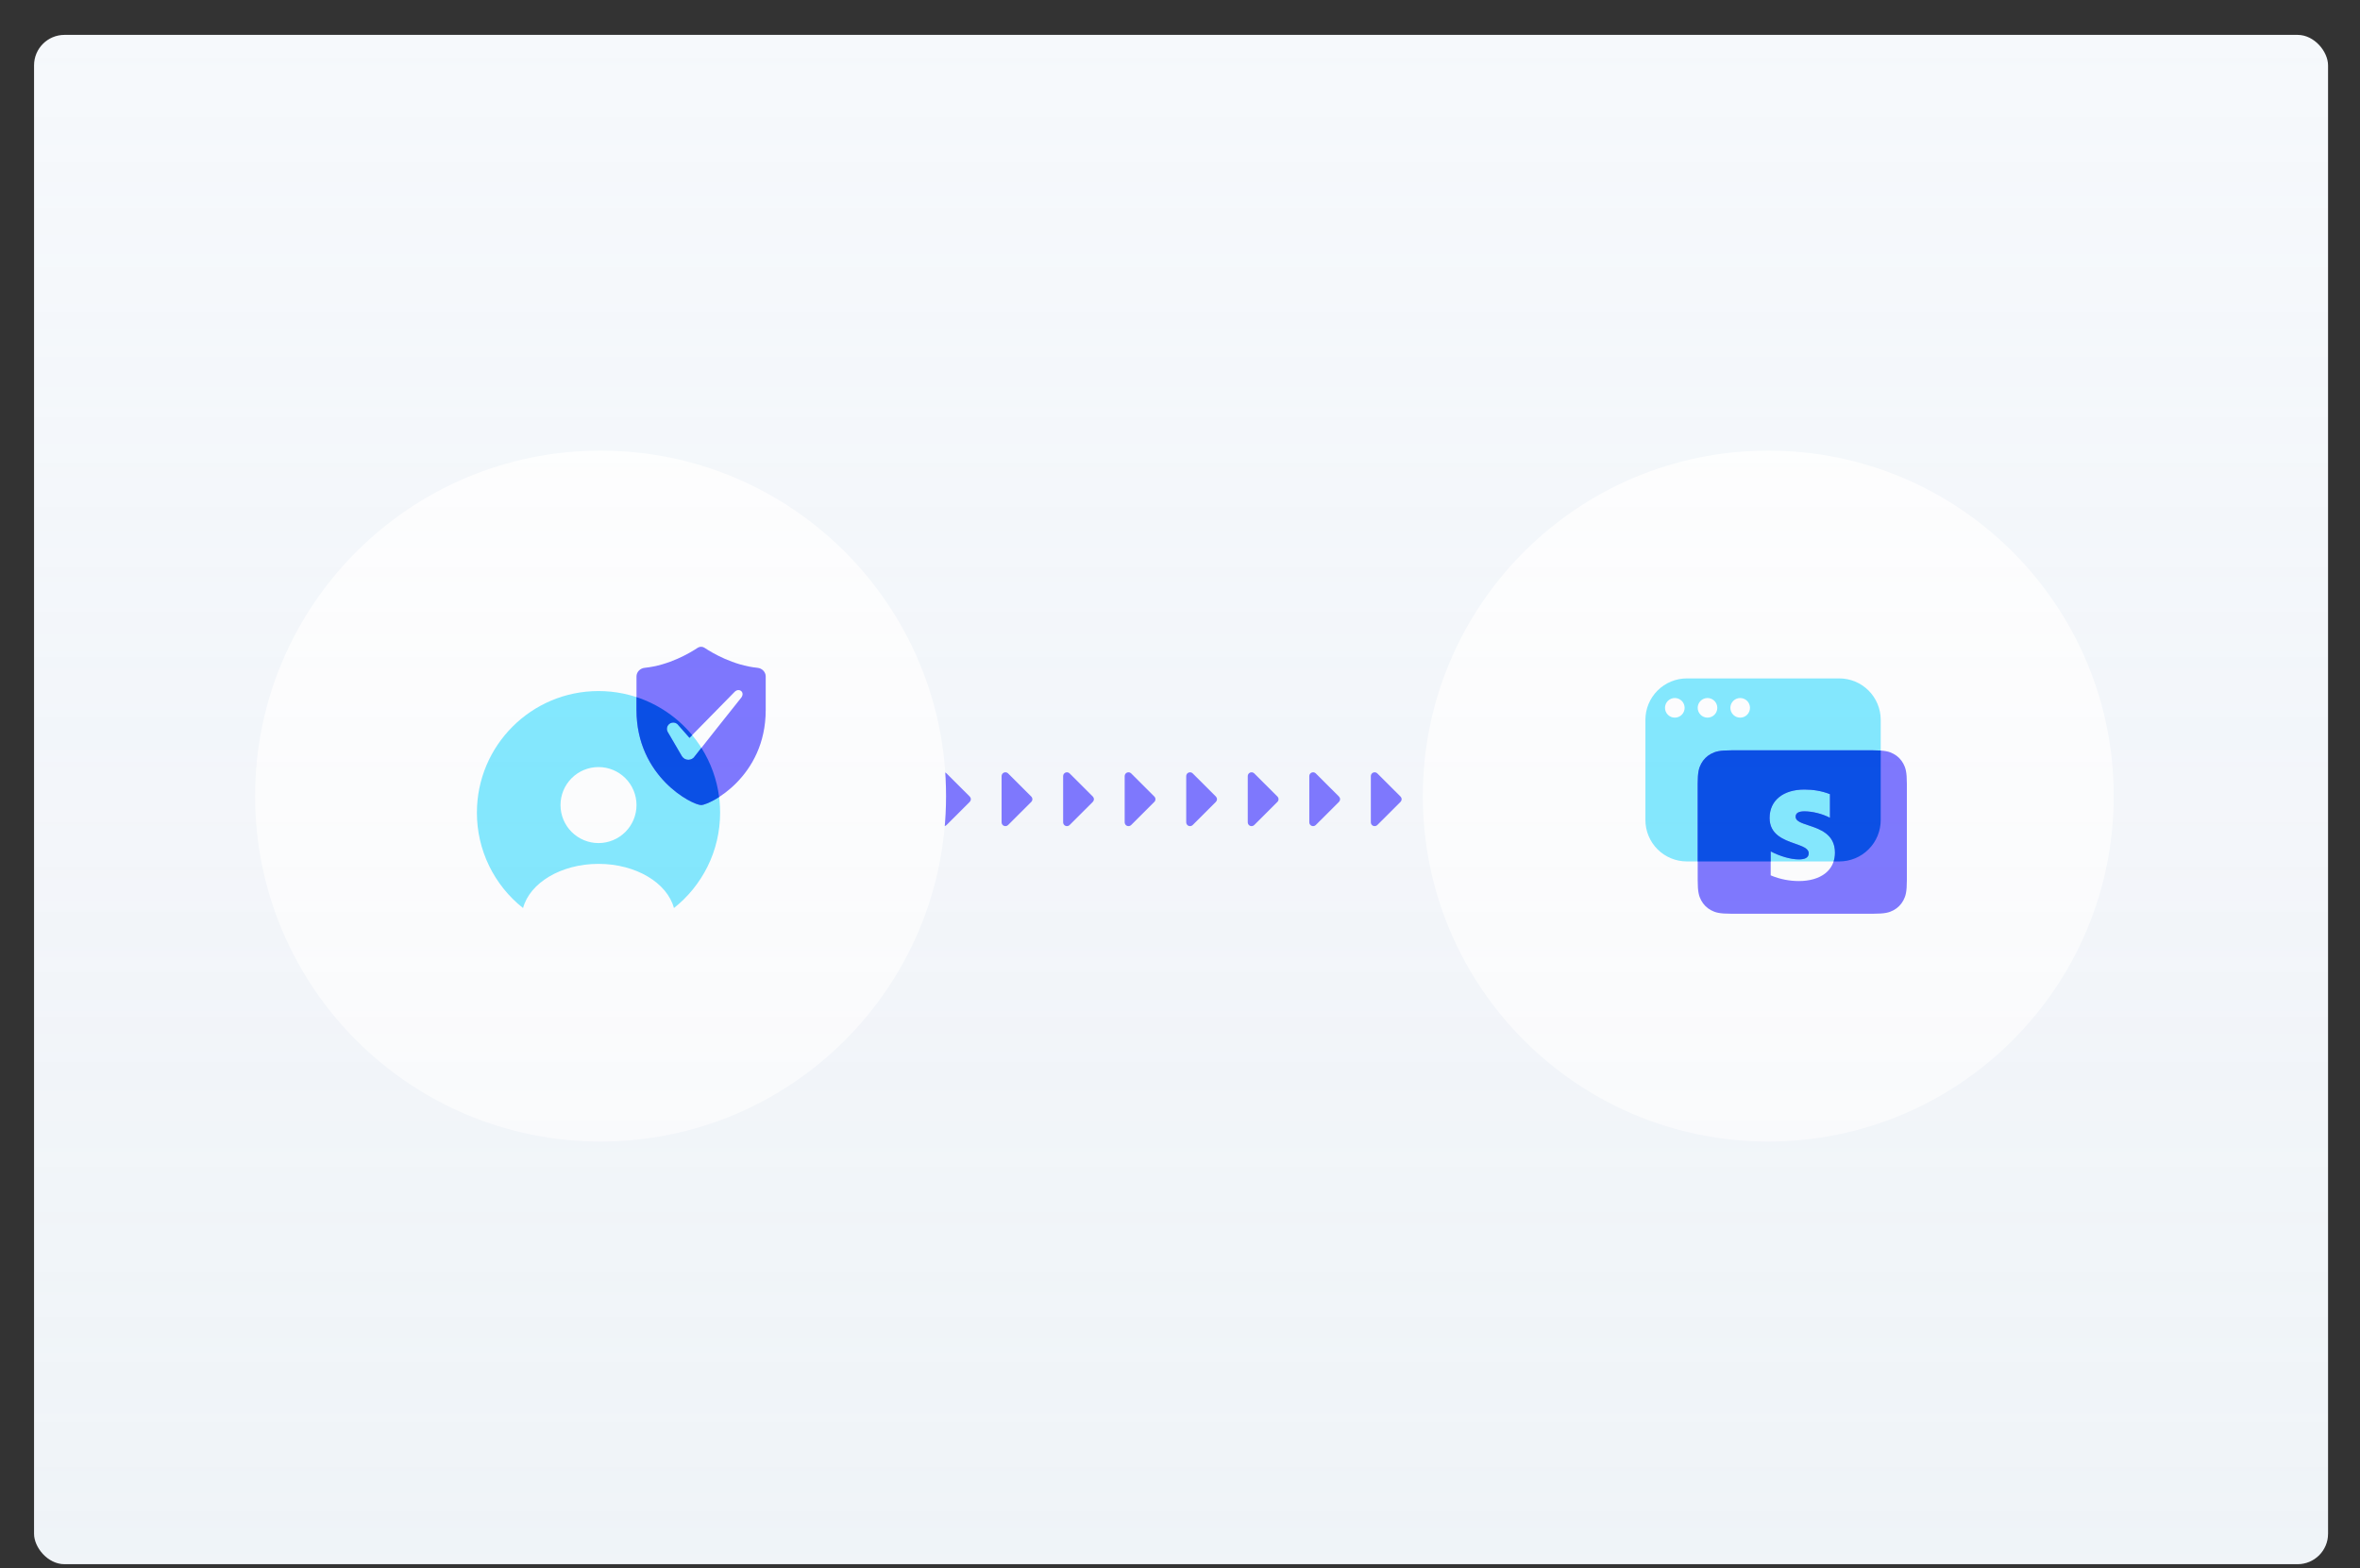 <svg width="310" height="206" viewBox="0 0 310 206" fill="none" xmlns="http://www.w3.org/2000/svg">
<rect x="0" y="0" width="310" height="206" fill="#333333" stroke="none"/>
<g clip-path="url(#clip0_4003_5983)">
<rect x="4.473" y="4.582" width="301.33" height="200.88" rx="4" fill="#F6F9FC"/>
<g clip-path="url(#clip1_4003_5983)">
<g clip-path="url(#clip2_4003_5983)">
<g clip-path="url(#clip3_4003_5983)">
<g clip-path="url(#clip4_4003_5983)">
<mask id="mask0_4003_5983" style="mask-type:luminance" maskUnits="userSpaceOnUse" x="113" y="100" width="9" height="10">
<path d="M113.378 100.938H121.462V109.022H113.378V100.938Z" fill="white"/>
</mask>
<g mask="url(#mask0_4003_5983)">
<path d="M116.253 108.369C116.183 108.44 116.094 108.487 115.997 108.507C115.9 108.526 115.799 108.517 115.708 108.479C115.616 108.441 115.538 108.377 115.483 108.294C115.428 108.212 115.399 108.115 115.399 108.016V101.944C115.399 101.845 115.428 101.748 115.483 101.666C115.538 101.583 115.616 101.519 115.708 101.481C115.799 101.443 115.9 101.434 115.997 101.453C116.094 101.473 116.183 101.52 116.253 101.591L119.295 104.627C119.341 104.674 119.378 104.729 119.403 104.789C119.428 104.85 119.441 104.914 119.441 104.98C119.441 105.045 119.428 105.11 119.403 105.171C119.378 105.231 119.341 105.286 119.295 105.333L116.253 108.369Z" fill="#7A73FF"/>
</g>
<mask id="mask1_4003_5983" style="mask-type:luminance" maskUnits="userSpaceOnUse" x="121" y="100" width="9" height="10">
<path d="M121.462 100.938H129.546V109.022H121.462V100.938Z" fill="white"/>
</mask>
<g mask="url(#mask1_4003_5983)">
<path d="M124.336 108.369C124.266 108.44 124.177 108.487 124.08 108.507C123.983 108.526 123.882 108.517 123.791 108.479C123.699 108.441 123.621 108.377 123.566 108.294C123.511 108.212 123.482 108.115 123.482 108.016V101.944C123.482 101.845 123.511 101.748 123.566 101.666C123.621 101.583 123.699 101.519 123.791 101.481C123.882 101.443 123.983 101.434 124.08 101.453C124.177 101.473 124.266 101.52 124.336 101.591L127.378 104.627C127.424 104.674 127.461 104.729 127.486 104.789C127.511 104.85 127.524 104.914 127.524 104.98C127.524 105.045 127.511 105.11 127.486 105.171C127.461 105.231 127.424 105.286 127.378 105.333L124.336 108.369Z" fill="#7A73FF"/>
</g>
<mask id="mask2_4003_5983" style="mask-type:luminance" maskUnits="userSpaceOnUse" x="129" y="100" width="9" height="10">
<path d="M129.545 100.938H137.629V109.022H129.545V100.938Z" fill="white"/>
</mask>
<g mask="url(#mask2_4003_5983)">
<path d="M132.42 108.369C132.35 108.44 132.261 108.487 132.164 108.507C132.067 108.526 131.966 108.517 131.875 108.479C131.783 108.441 131.705 108.377 131.65 108.294C131.595 108.212 131.566 108.115 131.566 108.016V101.944C131.566 101.845 131.595 101.748 131.65 101.666C131.705 101.583 131.783 101.519 131.875 101.481C131.966 101.443 132.067 101.434 132.164 101.453C132.261 101.473 132.35 101.52 132.42 101.591L135.461 104.627C135.507 104.674 135.544 104.728 135.57 104.789C135.595 104.85 135.608 104.914 135.608 104.98C135.608 105.046 135.595 105.11 135.57 105.171C135.544 105.232 135.507 105.286 135.461 105.333L132.42 108.369Z" fill="#7A73FF"/>
</g>
<mask id="mask3_4003_5983" style="mask-type:luminance" maskUnits="userSpaceOnUse" x="137" y="100" width="9" height="10">
<path d="M137.629 100.938H145.713V109.022H137.629V100.938Z" fill="white"/>
</mask>
<g mask="url(#mask3_4003_5983)">
<path d="M140.503 108.369C140.433 108.44 140.344 108.487 140.247 108.507C140.15 108.526 140.049 108.517 139.958 108.479C139.866 108.441 139.788 108.377 139.733 108.294C139.678 108.212 139.649 108.115 139.649 108.016V101.944C139.649 101.845 139.678 101.748 139.733 101.666C139.788 101.583 139.866 101.519 139.958 101.481C140.049 101.443 140.15 101.434 140.247 101.453C140.344 101.473 140.433 101.52 140.503 101.591L143.545 104.627C143.591 104.674 143.628 104.729 143.653 104.789C143.678 104.85 143.691 104.914 143.691 104.98C143.691 105.045 143.678 105.11 143.653 105.171C143.628 105.231 143.591 105.286 143.545 105.333L140.503 108.369Z" fill="#7A73FF"/>
</g>
<mask id="mask4_4003_5983" style="mask-type:luminance" maskUnits="userSpaceOnUse" x="145" y="100" width="9" height="10">
<path d="M145.712 100.938H153.796V109.022H145.712V100.938Z" fill="white"/>
</mask>
<g mask="url(#mask4_4003_5983)">
<path d="M148.587 108.369C148.517 108.44 148.428 108.487 148.331 108.507C148.234 108.526 148.133 108.517 148.042 108.479C147.95 108.441 147.872 108.377 147.817 108.294C147.762 108.212 147.733 108.115 147.733 108.016V101.944C147.733 101.845 147.762 101.748 147.817 101.666C147.872 101.583 147.95 101.519 148.042 101.481C148.133 101.443 148.234 101.434 148.331 101.453C148.428 101.473 148.517 101.52 148.587 101.591L151.628 104.627C151.674 104.674 151.711 104.728 151.737 104.789C151.762 104.85 151.775 104.914 151.775 104.98C151.775 105.046 151.762 105.11 151.737 105.171C151.711 105.232 151.674 105.286 151.628 105.333L148.587 108.369Z" fill="#7A73FF"/>
</g>
<mask id="mask5_4003_5983" style="mask-type:luminance" maskUnits="userSpaceOnUse" x="153" y="100" width="9" height="10">
<path d="M153.796 100.938H161.88V109.022H153.796V100.938Z" fill="white"/>
</mask>
<g mask="url(#mask5_4003_5983)">
<path d="M156.67 108.369C156.6 108.44 156.511 108.487 156.414 108.507C156.317 108.526 156.216 108.517 156.125 108.479C156.033 108.441 155.955 108.377 155.9 108.294C155.845 108.212 155.816 108.115 155.816 108.016V101.944C155.816 101.845 155.845 101.748 155.9 101.666C155.955 101.583 156.033 101.519 156.125 101.481C156.216 101.443 156.317 101.434 156.414 101.453C156.511 101.473 156.6 101.52 156.67 101.591L159.712 104.627C159.758 104.674 159.795 104.729 159.82 104.789C159.845 104.85 159.858 104.914 159.858 104.98C159.858 105.045 159.845 105.11 159.82 105.171C159.795 105.231 159.758 105.286 159.712 105.333L156.67 108.369Z" fill="#7A73FF"/>
</g>
<mask id="mask6_4003_5983" style="mask-type:luminance" maskUnits="userSpaceOnUse" x="161" y="100" width="9" height="10">
<path d="M161.879 100.938H169.963V109.022H161.879V100.938Z" fill="white"/>
</mask>
<g mask="url(#mask6_4003_5983)">
<path d="M164.754 108.369C164.684 108.44 164.595 108.487 164.498 108.507C164.401 108.526 164.3 108.517 164.209 108.479C164.117 108.441 164.039 108.377 163.984 108.294C163.929 108.212 163.9 108.115 163.9 108.016V101.944C163.9 101.845 163.929 101.748 163.984 101.666C164.039 101.583 164.117 101.519 164.209 101.481C164.3 101.443 164.401 101.434 164.498 101.453C164.595 101.473 164.684 101.52 164.754 101.591L167.795 104.627C167.841 104.674 167.878 104.728 167.904 104.789C167.929 104.85 167.942 104.914 167.942 104.98C167.942 105.046 167.929 105.11 167.904 105.171C167.878 105.232 167.841 105.286 167.795 105.333L164.754 108.369Z" fill="#7A73FF"/>
</g>
<mask id="mask7_4003_5983" style="mask-type:luminance" maskUnits="userSpaceOnUse" x="169" y="100" width="10" height="10">
<path d="M169.963 100.938H178.047V109.022H169.963V100.938Z" fill="white"/>
</mask>
<g mask="url(#mask7_4003_5983)">
<path d="M172.837 108.369C172.767 108.44 172.678 108.487 172.581 108.507C172.484 108.526 172.383 108.517 172.292 108.479C172.2 108.441 172.122 108.377 172.067 108.294C172.012 108.212 171.983 108.115 171.983 108.016V101.944C171.983 101.845 172.012 101.748 172.067 101.666C172.122 101.583 172.2 101.519 172.292 101.481C172.383 101.443 172.484 101.434 172.581 101.453C172.678 101.473 172.767 101.52 172.837 101.591L175.879 104.627C175.925 104.674 175.962 104.729 175.987 104.789C176.012 104.85 176.025 104.914 176.025 104.98C176.025 105.045 176.012 105.11 175.987 105.171C175.962 105.231 175.925 105.286 175.879 105.333L172.837 108.369Z" fill="#7A73FF"/>
</g>
<mask id="mask8_4003_5983" style="mask-type:luminance" maskUnits="userSpaceOnUse" x="178" y="100" width="9" height="10">
<path d="M178.047 100.938H186.131V109.022H178.047V100.938Z" fill="white"/>
</mask>
<g mask="url(#mask8_4003_5983)">
<path d="M180.922 108.369C180.852 108.44 180.763 108.487 180.666 108.507C180.569 108.526 180.468 108.517 180.377 108.479C180.285 108.441 180.207 108.377 180.152 108.294C180.097 108.212 180.068 108.115 180.068 108.016V101.944C180.068 101.845 180.097 101.748 180.152 101.666C180.207 101.583 180.285 101.519 180.377 101.481C180.468 101.443 180.569 101.434 180.666 101.453C180.763 101.473 180.852 101.52 180.922 101.591L183.963 104.627C184.009 104.674 184.046 104.728 184.072 104.789C184.097 104.85 184.11 104.914 184.11 104.98C184.11 105.046 184.097 105.11 184.072 105.171C184.046 105.232 184.009 105.286 183.963 105.333L180.922 108.369Z" fill="#7A73FF"/>
</g>
<mask id="mask9_4003_5983" style="mask-type:luminance" maskUnits="userSpaceOnUse" x="186" y="100" width="9" height="10">
<path d="M186.131 100.938H194.215V109.022H186.131V100.938Z" fill="white"/>
</mask>
<g mask="url(#mask9_4003_5983)">
<path d="M189.005 108.369C188.935 108.44 188.846 108.487 188.749 108.507C188.652 108.526 188.551 108.517 188.46 108.479C188.368 108.441 188.29 108.377 188.235 108.294C188.18 108.212 188.151 108.115 188.151 108.016V101.944C188.151 101.845 188.18 101.748 188.235 101.666C188.29 101.583 188.368 101.519 188.46 101.481C188.551 101.443 188.652 101.434 188.749 101.453C188.846 101.473 188.935 101.52 189.005 101.591L192.047 104.627C192.093 104.674 192.13 104.729 192.155 104.789C192.18 104.85 192.193 104.914 192.193 104.98C192.193 105.045 192.18 105.11 192.155 105.171C192.13 105.231 192.093 105.286 192.047 105.333L189.005 108.369Z" fill="#7A73FF"/>
</g>
<mask id="mask10_4003_5983" style="mask-type:luminance" maskUnits="userSpaceOnUse" x="194" y="100" width="9" height="10">
<path d="M194.214 100.938H202.298V109.022H194.214V100.938Z" fill="white"/>
</mask>
<g mask="url(#mask10_4003_5983)">
<path d="M197.088 108.369C197.019 108.44 196.93 108.487 196.833 108.507C196.736 108.526 196.635 108.517 196.544 108.479C196.452 108.441 196.374 108.377 196.319 108.294C196.264 108.212 196.235 108.115 196.235 108.016V101.944C196.235 101.845 196.264 101.748 196.319 101.666C196.374 101.583 196.452 101.519 196.544 101.481C196.635 101.443 196.736 101.434 196.833 101.453C196.93 101.473 197.019 101.52 197.088 101.591L200.13 104.627C200.176 104.674 200.213 104.728 200.239 104.789C200.264 104.85 200.277 104.914 200.277 104.98C200.277 105.046 200.264 105.11 200.239 105.171C200.213 105.232 200.176 105.286 200.13 105.333L197.088 108.369Z" fill="#7A73FF"/>
</g>
<path d="M232.274 149.95C257.336 149.95 277.654 129.632 277.654 104.57C277.654 79.507 257.336 59.19 232.274 59.19C207.211 59.19 186.894 79.507 186.894 104.57C186.894 129.632 207.211 149.95 232.274 149.95Z" fill="white"/>
<path fill-rule="evenodd" clip-rule="evenodd" d="M221.575 89.113C220.132 89.113 218.748 89.686 217.728 90.707C216.707 91.727 216.134 93.111 216.134 94.553V107.713C216.134 109.156 216.707 110.54 217.727 111.56C218.748 112.581 220.132 113.154 221.575 113.154H241.602C243.045 113.154 244.429 112.581 245.449 111.56C246.47 110.54 247.043 109.156 247.043 107.713V94.553C247.043 93.111 246.469 91.727 245.449 90.707C244.429 89.686 243.045 89.113 241.602 89.113H221.575ZM219.997 94.265C220.167 94.265 220.334 94.231 220.491 94.167C220.647 94.102 220.789 94.007 220.909 93.887C221.028 93.767 221.123 93.625 221.188 93.469C221.253 93.312 221.286 93.145 221.286 92.976C221.286 92.806 221.252 92.639 221.188 92.482C221.123 92.326 221.028 92.184 220.908 92.064C220.788 91.945 220.646 91.85 220.49 91.785C220.333 91.721 220.166 91.687 219.997 91.687C219.655 91.687 219.327 91.823 219.085 92.065C218.844 92.307 218.708 92.635 218.708 92.977C218.708 93.318 218.844 93.646 219.086 93.888C219.328 94.129 219.656 94.265 219.997 94.265ZM225.578 92.976C225.578 93.145 225.545 93.313 225.48 93.469C225.416 93.625 225.321 93.767 225.201 93.887C225.081 94.006 224.94 94.101 224.783 94.166C224.627 94.231 224.46 94.264 224.29 94.264C224.121 94.264 223.954 94.231 223.798 94.166C223.641 94.101 223.499 94.006 223.38 93.887C223.26 93.767 223.165 93.625 223.101 93.469C223.036 93.313 223.003 93.145 223.003 92.976C223.003 92.635 223.138 92.307 223.38 92.065C223.621 91.824 223.949 91.688 224.29 91.688C224.632 91.688 224.96 91.824 225.201 92.065C225.443 92.307 225.578 92.635 225.578 92.976ZM228.583 94.265C228.925 94.265 229.253 94.129 229.494 93.888C229.736 93.646 229.871 93.319 229.871 92.977C229.871 92.635 229.736 92.308 229.494 92.066C229.253 91.825 228.925 91.689 228.583 91.689C228.242 91.689 227.914 91.825 227.673 92.066C227.431 92.308 227.295 92.635 227.295 92.977C227.295 93.319 227.431 93.646 227.673 93.888C227.914 94.129 228.242 94.265 228.583 94.265Z" fill="#80E9FF"/>
<path fill-rule="evenodd" clip-rule="evenodd" d="M246.075 98.559C247.606 98.559 248.161 98.718 248.721 99.018C249.281 99.317 249.719 99.757 250.019 100.316C250.318 100.876 250.478 101.431 250.478 102.961V115.622C250.478 117.152 250.318 117.707 250.019 118.267C249.726 118.82 249.274 119.272 248.721 119.565C248.161 119.865 247.606 120.023 246.075 120.023H227.406C225.875 120.023 225.319 119.865 224.759 119.565C224.206 119.272 223.754 118.82 223.461 118.267C223.162 117.707 223.003 117.152 223.003 115.622V102.961C223.003 101.431 223.162 100.876 223.461 100.316C223.761 99.757 224.2 99.317 224.759 99.018C225.319 98.718 225.875 98.559 227.406 98.559H246.075ZM237.017 103.71C234.275 103.71 232.447 105.108 232.447 107.444C232.447 111.096 237.586 110.504 237.586 112.078C237.586 112.688 237.044 112.885 236.289 112.885C235.169 112.885 233.724 112.434 232.59 111.831V114.982C233.847 115.51 235.12 115.73 236.286 115.73C239.097 115.73 241.033 114.375 241.033 112C241.033 108.067 235.866 108.772 235.866 107.287C235.866 106.772 236.306 106.573 237.014 106.573C238.042 106.573 239.348 106.879 240.376 107.421V104.315C239.256 103.878 238.137 103.71 237.017 103.71Z" fill="#7A73FF"/>
<path fill-rule="evenodd" clip-rule="evenodd" d="M247.043 98.588C246.721 98.567 246.398 98.557 246.075 98.559H227.406C225.875 98.559 225.319 98.719 224.759 99.018C224.2 99.317 223.761 99.757 223.461 100.316C223.162 100.876 223.003 101.431 223.003 102.962V113.155H232.59V111.832C233.724 112.434 235.169 112.885 236.289 112.885C237.044 112.885 237.586 112.688 237.586 112.078C237.586 111.454 236.779 111.171 235.804 110.828C234.32 110.307 232.447 109.649 232.447 107.444C232.447 105.108 234.275 103.71 237.017 103.71C238.137 103.71 239.256 103.878 240.376 104.315V107.421C239.348 106.88 238.042 106.573 237.014 106.573C236.306 106.573 235.866 106.773 235.866 107.287C235.866 107.853 236.614 108.1 237.542 108.407C239.05 108.907 241.033 109.563 241.033 112C241.033 112.418 240.973 112.803 240.86 113.155H241.602C242.317 113.155 243.024 113.014 243.685 112.741C244.345 112.468 244.945 112.067 245.45 111.562C245.955 111.057 246.356 110.457 246.629 109.797C246.903 109.137 247.043 108.429 247.043 107.715V98.588Z" fill="#0048E5"/>
<path d="M78.889 149.95C103.952 149.95 124.269 129.632 124.269 104.57C124.269 79.507 103.952 59.19 78.889 59.19C53.826 59.19 33.509 79.507 33.509 104.57C33.509 129.632 53.826 149.95 78.889 149.95Z" fill="white"/>
<path fill-rule="evenodd" clip-rule="evenodd" d="M78.617 90.773C87.439 90.773 94.591 97.925 94.591 106.747C94.591 111.826 92.221 116.351 88.526 119.277C87.641 115.971 83.541 113.473 78.617 113.473C73.694 113.473 69.594 115.971 68.706 119.276C66.814 117.782 65.286 115.878 64.236 113.708C63.185 111.538 62.641 109.158 62.644 106.747C62.644 97.925 69.796 90.773 78.617 90.773ZM78.617 100.757C77.293 100.757 76.024 101.283 75.088 102.219C74.151 103.155 73.626 104.425 73.626 105.749C73.626 107.073 74.151 108.342 75.088 109.279C76.024 110.215 77.293 110.741 78.617 110.741C79.941 110.741 81.211 110.215 82.147 109.279C83.083 108.342 83.609 107.073 83.609 105.749C83.609 104.425 83.083 103.155 82.147 102.219C81.211 101.283 79.941 100.757 78.617 100.757Z" fill="#80E9FF"/>
<path fill-rule="evenodd" clip-rule="evenodd" d="M92.539 85.088C93.579 85.778 96.323 87.401 99.502 87.721C100.096 87.78 100.581 88.258 100.581 88.855V93.266C100.581 102.071 93.226 105.746 92.094 105.746C90.964 105.746 83.608 102.071 83.608 93.266V88.855C83.608 88.258 84.093 87.78 84.687 87.721C87.866 87.401 90.611 85.778 91.65 85.088C91.782 85.001 91.936 84.955 92.094 84.955C92.253 84.955 92.407 85.001 92.539 85.088ZM90.57 96.916L96.499 90.876C97.098 90.268 98.007 90.976 97.258 91.775C97.258 91.775 91.567 98.923 91.268 99.332C91.178 99.477 91.053 99.596 90.905 99.679C90.756 99.761 90.589 99.805 90.419 99.805C90.249 99.805 90.082 99.761 89.933 99.679C89.785 99.596 89.66 99.477 89.57 99.332L87.704 96.138C87.609 95.964 87.579 95.763 87.62 95.569C87.66 95.376 87.769 95.204 87.925 95.083C88.082 94.963 88.276 94.902 88.474 94.912C88.671 94.923 88.858 95.003 89.001 95.139L90.57 96.916Z" fill="#7A73FF"/>
<path fill-rule="evenodd" clip-rule="evenodd" d="M94.46 104.692C93.353 105.407 92.438 105.745 92.096 105.745C90.964 105.745 83.609 102.07 83.609 93.266V91.568C86.467 92.511 89.002 94.24 90.921 96.558L90.57 96.916L89.002 95.139C88.859 95.003 88.672 94.922 88.475 94.912C88.277 94.902 88.083 94.962 87.926 95.083C87.769 95.203 87.661 95.376 87.62 95.569C87.58 95.762 87.61 95.964 87.704 96.137L89.571 99.332C89.661 99.477 89.786 99.596 89.934 99.678C90.083 99.761 90.25 99.804 90.42 99.804C90.59 99.804 90.757 99.761 90.906 99.678C91.054 99.596 91.179 99.477 91.269 99.332C91.334 99.242 91.662 98.825 92.133 98.229C93.371 100.188 94.165 102.394 94.46 104.692Z" fill="#0048E5"/>
</g>
</g>
</g>
</g>
<g opacity="0.3">
<path d="M4.473 4.582H305.803V201.462C305.803 203.671 304.012 205.462 301.803 205.462H8.473C6.264 205.462 4.473 203.671 4.473 201.462V4.582Z" fill="url(#paint0_linear_4003_5983)"/>
</g>
</g>
<defs>
<linearGradient id="paint0_linear_4003_5983" x1="155.138" y1="4.582" x2="155.138" y2="205.462" gradientUnits="userSpaceOnUse">
<stop stop-color="#BEC9DC" stop-opacity="0"/>
<stop offset="1" stop-color="#BEC9DC" stop-opacity="0.4"/>
</linearGradient>
<clipPath id="clip0_4003_5983">
<rect x="4.473" y="4.582" width="301.33" height="200.88" rx="4" fill="white"/>
</clipPath>
<clipPath id="clip1_4003_5983">
<rect x="4.473" y="4.582" width="301.33" height="200.88" rx="4" fill="white"/>
</clipPath>
<clipPath id="clip2_4003_5983">
<rect width="301.33" height="200.88" fill="white" transform="translate(4.473 4.582)"/>
</clipPath>
<clipPath id="clip3_4003_5983">
<rect width="301.33" height="200.58" fill="white" transform="translate(4.463 4.732)"/>
</clipPath>
<clipPath id="clip4_4003_5983">
<rect width="301.33" height="200.58" fill="white" transform="translate(4.463 4.732)"/>
</clipPath>
</defs>
</svg>
